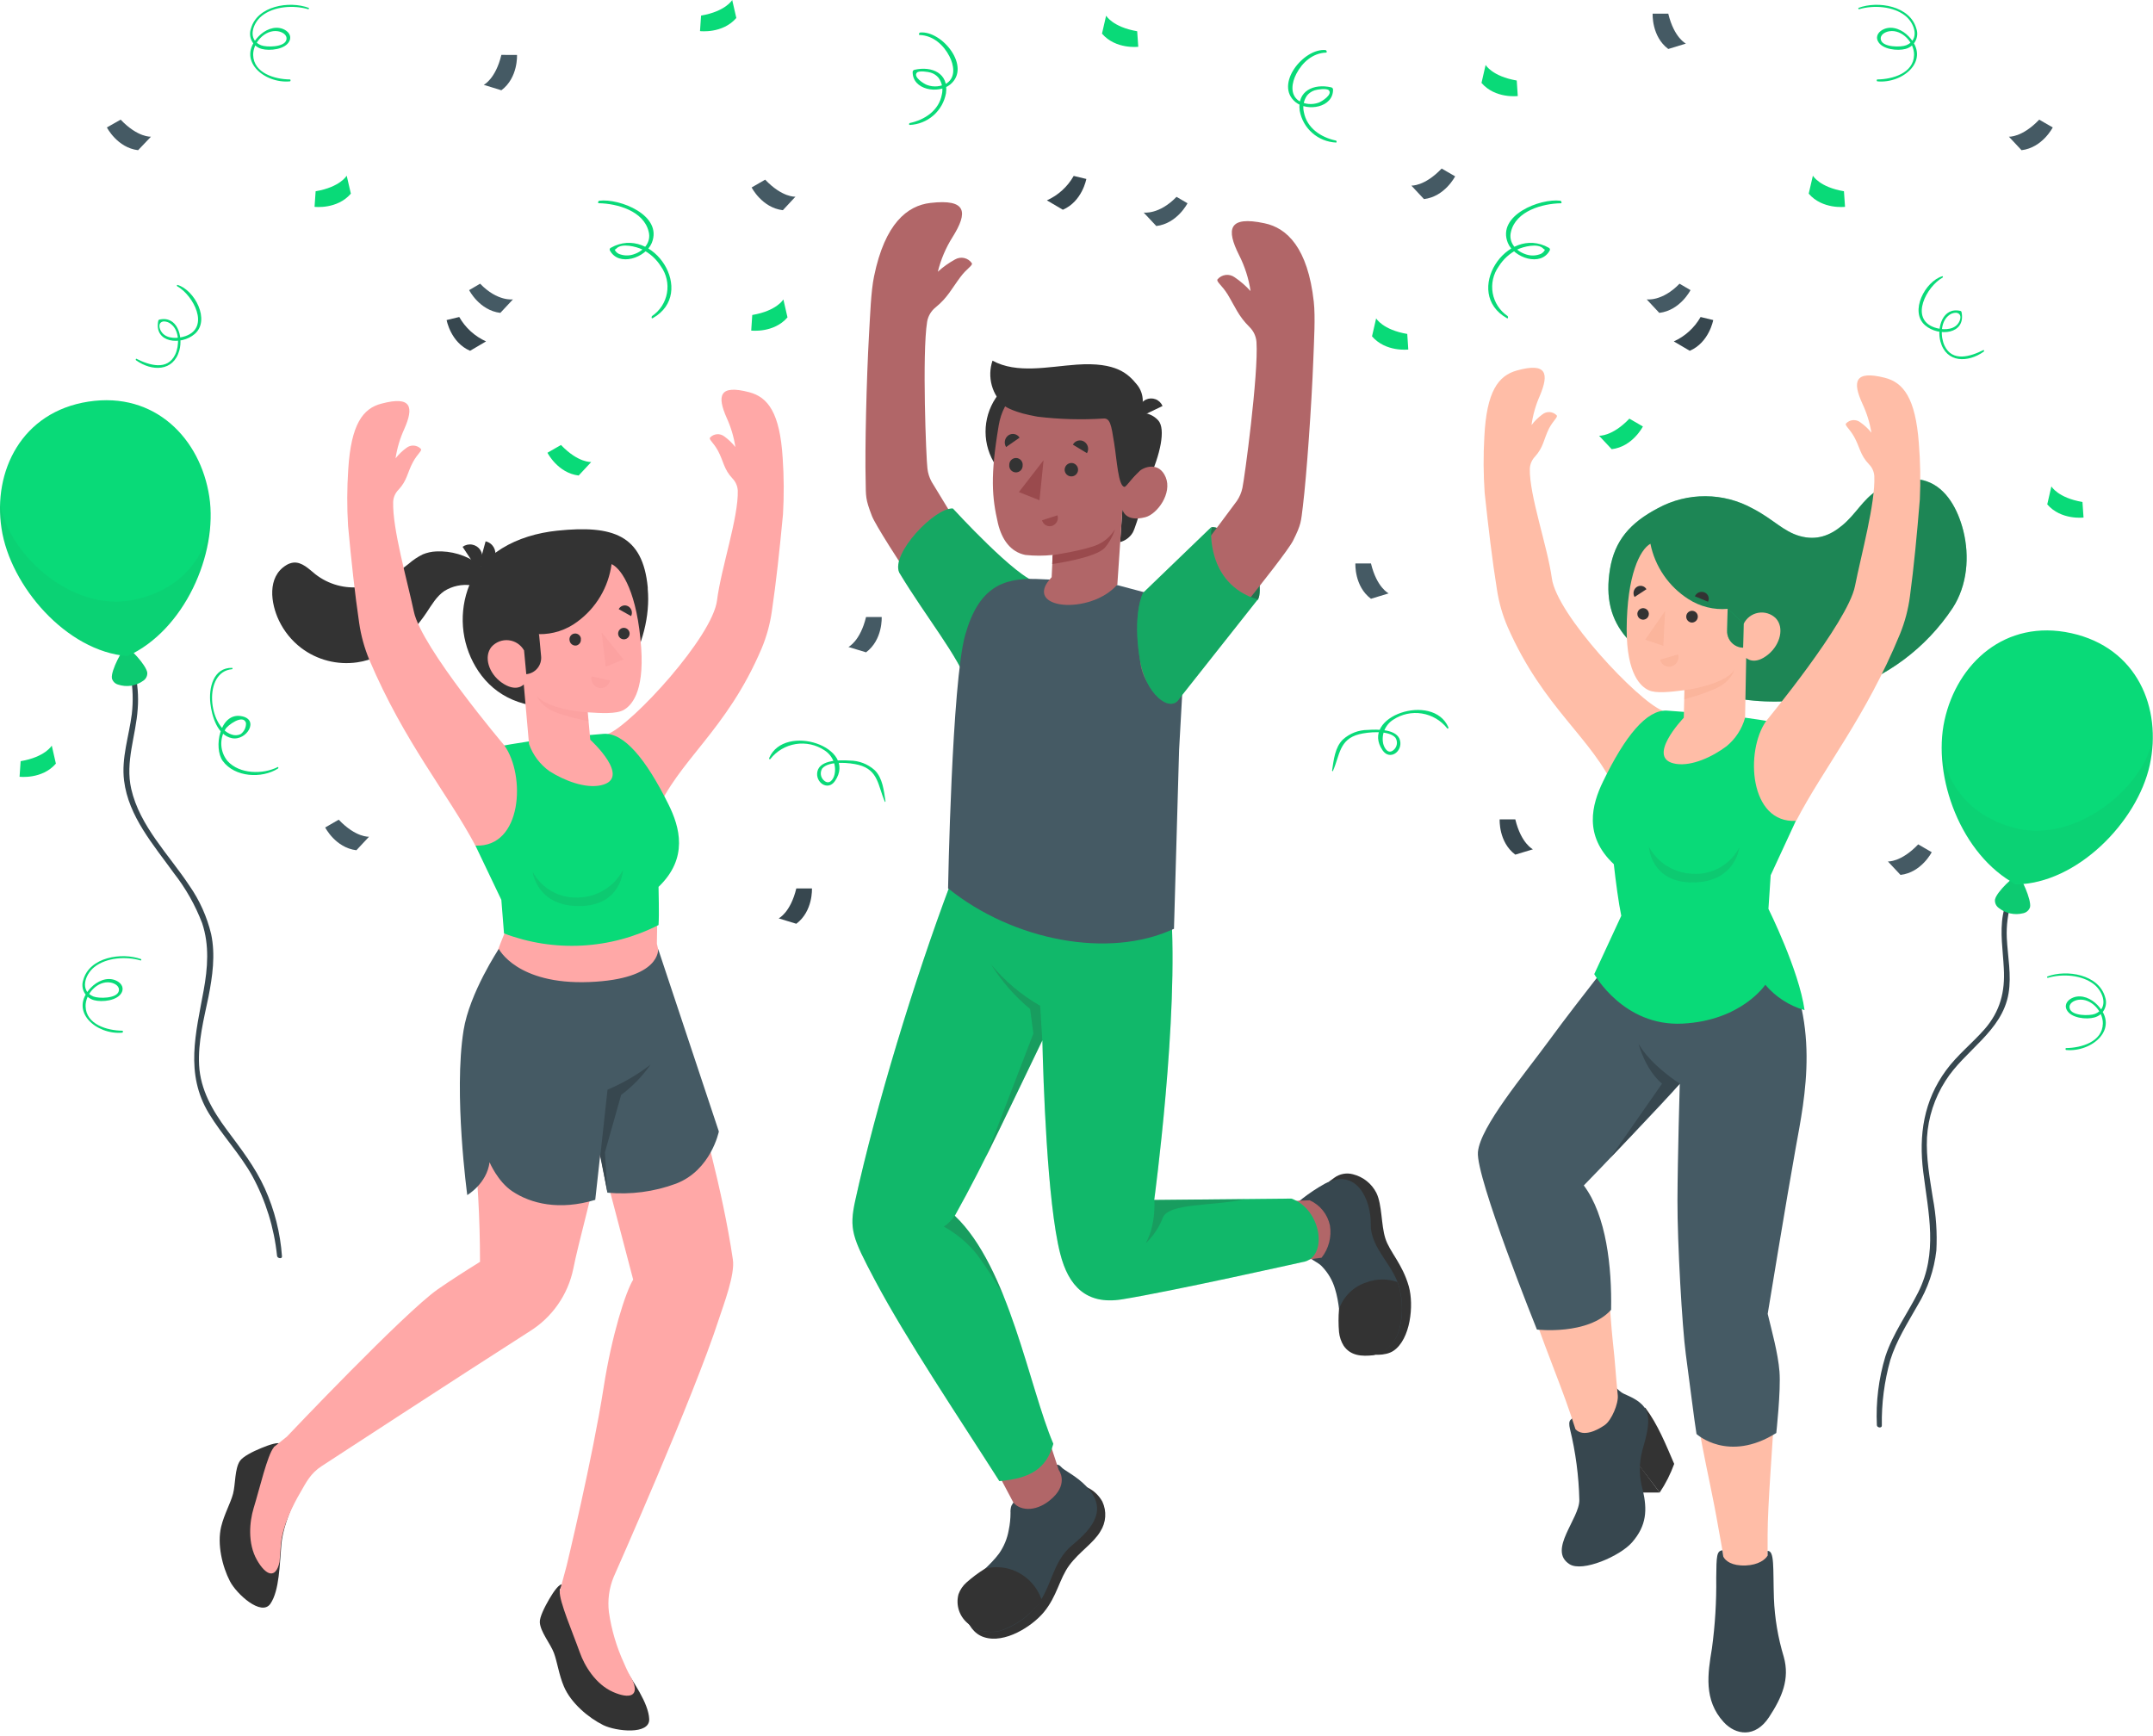 <svg width="243" height="196" viewBox="0 0 243 196" fill="none" xmlns="http://www.w3.org/2000/svg">
<path d="M13.33 72.022C14.679 74.665 15.217 77.648 14.877 80.597C14.559 83.113 13.685 85.549 14.003 88.112C14.501 92.159 17.34 95.385 19.633 98.568C20.966 100.275 22.037 102.17 22.811 104.193C23.648 106.682 23.447 109.272 22.981 111.814C22.101 116.645 20.862 121.184 23.569 125.67C25.062 128.138 27.08 130.23 28.484 132.757C29.997 135.545 30.944 138.605 31.27 141.761C31.301 142.047 31.852 142.142 31.826 141.819C31.639 139.17 30.985 136.575 29.892 134.155C28.785 131.708 27.175 129.653 25.586 127.513C23.997 125.373 22.615 123.011 22.472 120.22C22.34 117.614 23.002 115.045 23.531 112.513C23.987 110.188 24.326 107.789 23.833 105.443C23.363 103.481 22.53 101.625 21.376 99.971C19.056 96.465 15.777 93.261 14.813 89.055C14.109 85.973 15.343 83.054 15.544 80.004C15.759 77.177 15.083 74.354 13.611 71.932C13.5 71.752 13.224 71.794 13.336 72.022H13.33Z" fill="#37474F"/>
<path d="M12.63 76.545C12.498 75.703 13.891 73.108 14.219 73.06C14.548 73.012 16.481 75.03 16.624 75.93C16.634 76.109 16.596 76.288 16.515 76.448C16.435 76.608 16.313 76.743 16.163 76.841C15.761 77.132 15.295 77.323 14.804 77.399C14.313 77.474 13.812 77.432 13.34 77.276C13.166 77.23 13.008 77.137 12.882 77.009C12.757 76.88 12.668 76.72 12.625 76.545H12.63Z" fill="#09DA78"/>
<path opacity="0.1" d="M12.63 76.545C12.498 75.703 13.891 73.108 14.219 73.06C14.548 73.012 16.481 75.03 16.624 75.93C16.634 76.109 16.596 76.288 16.515 76.448C16.435 76.608 16.313 76.743 16.163 76.841C15.761 77.132 15.295 77.323 14.804 77.399C14.313 77.474 13.812 77.432 13.34 77.276C13.166 77.23 13.008 77.137 12.882 77.009C12.757 76.88 12.668 76.72 12.625 76.545H12.63Z" fill="#333333"/>
<path d="M0.175 59.665C1.149 66.137 7.505 73.531 14.391 74.056C20.783 71.164 24.618 62.536 23.622 56.047C22.627 49.559 17.531 44.173 9.984 45.333C2.436 46.493 -0.821 53.193 0.175 59.665Z" fill="#09DA78"/>
<path opacity="0.05" d="M23.628 59.527C23.628 59.527 22.865 66.005 15.227 67.679C7.897 69.299 0.62 62.091 0.021 56.672C-0.03 57.673 0.021 58.675 0.175 59.665C1.149 66.137 7.505 73.531 14.391 74.056C19.687 71.662 23.225 65.327 23.718 59.543L23.628 59.527Z" fill="#333333"/>
<path d="M228.428 97.662C227.232 99.331 226.423 101.245 226.061 103.266C225.711 105.273 226.061 107.275 226.161 109.288C226.32 111.936 225.748 114.155 223.99 116.173C222.597 117.762 220.912 119.086 219.652 120.802C217.12 124.25 216.548 128.106 217.067 132.275C217.655 136.994 218.751 141.432 216.479 145.913C215.261 148.318 213.651 150.51 212.798 153.095C212.036 155.611 211.71 158.239 211.834 160.865C211.834 161.156 212.39 161.246 212.396 160.923C212.352 158.418 212.675 155.92 213.354 153.508C214.048 151.294 215.298 149.351 216.431 147.343C217.58 145.454 218.303 143.338 218.55 141.141C218.654 139.165 218.52 137.185 218.153 135.241C217.803 132.979 217.38 130.686 217.491 128.392C217.629 126.116 218.349 123.913 219.583 121.994C221.754 118.546 225.97 116.428 226.696 112.143C227.046 110.066 226.601 107.958 226.5 105.882C226.362 103.001 227.31 100.374 228.703 97.895C228.794 97.742 228.534 97.493 228.417 97.657L228.428 97.662Z" fill="#37474F"/>
<path d="M229.12 102.397C229.3 101.56 228.061 98.885 227.748 98.811C227.436 98.737 225.365 100.639 225.169 101.528C225.147 101.706 225.172 101.886 225.242 102.051C225.312 102.215 225.423 102.358 225.566 102.466C225.951 102.779 226.404 102.998 226.889 103.105C227.374 103.211 227.877 103.203 228.358 103.08C228.533 103.043 228.696 102.96 228.83 102.841C228.964 102.721 229.064 102.568 229.12 102.397Z" fill="#09DA78"/>
<path opacity="0.1" d="M229.12 102.397C229.3 101.56 228.061 98.885 227.748 98.811C227.436 98.737 225.365 100.639 225.169 101.528C225.147 101.706 225.172 101.886 225.242 102.051C225.312 102.215 225.423 102.358 225.566 102.466C225.951 102.779 226.404 102.998 226.889 103.105C227.374 103.211 227.877 103.203 228.358 103.08C228.533 103.043 228.696 102.96 228.83 102.841C228.964 102.721 229.064 102.568 229.12 102.397Z" fill="#333333"/>
<path d="M242.629 86.375C241.225 92.768 234.43 99.744 227.534 99.828C221.337 96.529 218.063 87.678 219.472 81.291C220.881 74.903 226.31 69.829 233.773 71.471C241.236 73.113 244.037 79.951 242.629 86.375Z" fill="#09DA78"/>
<path opacity="0.05" d="M219.232 84.707C219.232 84.707 219.608 91.222 227.092 93.382C234.305 95.464 242.028 88.737 242.981 83.367C242.964 84.37 242.847 85.369 242.632 86.349C241.228 92.742 234.433 99.717 227.537 99.802C222.399 97.069 219.279 90.522 219.157 84.717L219.232 84.707Z" fill="#333333"/>
<path d="M149.619 5.651C147.145 5.408 143.792 9.539 146.218 11.525C147.563 12.627 150.492 12.15 150.455 10.09C150.449 10.033 150.425 9.979 150.386 9.937C150.347 9.895 150.295 9.867 150.238 9.857C148.294 9.412 146.366 10.249 146.695 12.505C146.871 13.478 147.372 14.362 148.116 15.013C148.859 15.664 149.802 16.044 150.789 16.091C150.906 16.091 150.863 15.889 150.789 15.868C149.094 15.513 147.495 14.459 147.161 12.648C147.086 12.327 147.079 11.995 147.142 11.671C147.205 11.348 147.336 11.042 147.526 10.773C147.753 10.501 148.052 10.299 148.39 10.19C148.681 10.1 149.724 9.936 149.979 10.19C150.434 10.662 149.195 11.462 148.824 11.589C148.458 11.72 148.067 11.769 147.68 11.733C147.293 11.696 146.919 11.575 146.584 11.377C145.556 10.656 145.81 9.301 146.308 8.342C146.981 7.044 148.157 5.99 149.672 5.937C149.809 5.937 149.735 5.678 149.629 5.667L149.619 5.651Z" fill="#09DA78"/>
<path d="M150.441 87.027C151.22 85.273 151.135 83.457 153.402 82.879C154.398 82.625 156.754 82.392 157.501 83.277C157.637 83.49 157.692 83.746 157.656 83.996C157.62 84.247 157.496 84.477 157.305 84.643C156.717 85.173 156.278 84.537 156.124 83.976C156.006 83.457 156.051 82.915 156.254 82.424C156.457 81.932 156.808 81.516 157.258 81.232C158.209 80.606 159.36 80.358 160.485 80.539C161.609 80.719 162.625 81.314 163.333 82.207C163.417 82.313 163.507 82.207 163.47 82.09C161.733 78.091 153.407 80.872 156.055 84.707C156.866 85.867 158.296 84.844 158.026 83.616C157.729 82.254 155.409 82.323 154.382 82.392C153.34 82.393 152.336 82.78 151.564 83.478C150.658 84.368 150.536 85.777 150.346 86.974C150.346 87.027 150.393 87.106 150.43 87.027H150.441Z" fill="#09DA78"/>
<path d="M209.83 1.038C211.456 0.561 213.691 0.694 215.052 1.79C216.111 2.638 216.705 4.476 215.153 5.106C214.544 5.349 212.536 5.349 212.298 4.523C212.128 3.946 212.748 3.602 213.246 3.527C214.703 3.3 216.069 4.836 216.032 6.207C215.984 8.268 213.585 8.951 211.89 8.967C211.779 8.967 211.805 9.179 211.89 9.184C214.777 9.465 217.997 6.79 215.428 4.11C214.74 3.39 213.659 2.876 212.663 3.273C212.102 3.501 211.657 4.009 211.938 4.619C212.388 5.598 214.199 5.768 215.079 5.519C215.312 5.457 215.53 5.348 215.719 5.198C215.908 5.049 216.065 4.862 216.179 4.649C216.293 4.437 216.362 4.203 216.383 3.963C216.403 3.723 216.374 3.481 216.297 3.252C215.587 0.646 211.938 0.074 209.777 0.884C209.713 0.884 209.74 1.059 209.814 1.038H209.83Z" fill="#09DA78"/>
<path d="M231.138 110.374C232.764 109.897 234.999 110.029 236.36 111.126C237.419 111.973 238.013 113.811 236.461 114.441C235.852 114.685 233.844 114.685 233.606 113.853C233.436 113.281 234.056 112.937 234.549 112.858C236.011 112.635 237.372 114.171 237.34 115.543C237.292 117.603 234.893 118.287 233.198 118.303C233.087 118.303 233.113 118.514 233.198 118.52C236.085 118.8 239.305 116.126 236.736 113.446C236.048 112.725 234.967 112.212 233.971 112.609C233.41 112.831 232.965 113.345 233.246 113.954C233.696 114.934 235.507 115.103 236.387 114.849C236.62 114.788 236.838 114.68 237.028 114.531C237.217 114.383 237.374 114.196 237.489 113.984C237.603 113.772 237.672 113.538 237.692 113.298C237.712 113.058 237.683 112.816 237.605 112.588C236.895 109.976 233.246 109.41 231.085 110.22C231.021 110.22 231.042 110.395 231.122 110.374H231.138Z" fill="#09DA78"/>
<path d="M219.221 31.18C217.282 31.758 215.481 35.169 217.282 36.721C218.813 38.039 221.906 37.743 221.392 35.227C221.387 35.198 221.375 35.171 221.357 35.149C221.338 35.127 221.314 35.11 221.286 35.1C219.253 34.612 218.58 36.985 219.009 38.553C219.671 40.989 222.129 40.958 223.903 39.687C223.961 39.644 223.935 39.475 223.85 39.517C222.399 40.243 220.365 40.889 219.48 39.035C219.009 38.045 218.993 36.387 219.904 35.64C220.141 35.419 220.454 35.297 220.778 35.301C221.456 35.38 221.339 36.111 220.958 36.578C220.349 37.319 219.125 37.24 218.31 36.954C215.519 35.963 217.436 32.346 219.258 31.329C219.311 31.297 219.3 31.159 219.221 31.18Z" fill="#09DA78"/>
<path d="M176.114 22.658C173.826 22.367 168.905 24.295 170.187 27.425C170.87 29.094 173.921 30.163 174.922 28.252C174.944 28.199 174.944 28.141 174.923 28.089C174.902 28.036 174.862 27.994 174.811 27.971C170.044 25.27 165.023 33.071 170.081 35.916C170.24 36.005 170.235 35.735 170.145 35.666C169.708 35.368 169.336 34.985 169.049 34.54C168.762 34.096 168.567 33.599 168.475 33.078C168.383 32.557 168.395 32.023 168.512 31.507C168.629 30.991 168.847 30.504 169.154 30.073C169.669 29.251 170.403 28.587 171.273 28.156C171.924 27.849 173.561 27.415 174.17 28.05C174.445 28.347 174.44 27.976 174.297 28.32C174.161 28.525 173.953 28.67 173.714 28.728C173.194 28.893 172.633 28.875 172.125 28.675C171.066 28.304 170.235 27.33 170.537 26.159C171.093 23.813 174.08 22.981 176.172 22.944C176.315 22.944 176.225 22.674 176.114 22.658Z" fill="#09DA78"/>
<path d="M186.527 1.541C186.527 1.541 186.389 4.105 188.291 5.53L190.282 4.92C190.282 4.92 188.953 4.285 188.291 1.541H186.527Z" fill="#455A64"/>
<path d="M152.977 63.6C152.977 63.6 152.834 66.164 154.735 67.588L156.732 66.979C156.732 66.979 155.397 66.344 154.735 63.6H152.977Z" fill="#455A64"/>
<path d="M169.261 92.487C169.261 92.487 169.118 95.046 171.025 96.47L173.016 95.867C173.016 95.867 171.687 95.226 171.025 92.487H169.261Z" fill="#37474F"/>
<path d="M231.684 14.385C231.684 14.385 230.519 16.673 228.162 16.954L226.737 15.429C226.737 15.429 228.209 15.545 230.158 13.506L231.684 14.385Z" fill="#455A64"/>
<path d="M218.025 96.195C218.025 96.195 216.865 98.483 214.503 98.758L213.078 97.238C213.078 97.238 214.556 97.35 216.5 95.31L218.025 96.195Z" fill="#455A64"/>
<path d="M185.426 48.14C185.426 48.14 184.266 50.428 181.904 50.703L180.479 49.183C180.479 49.183 181.957 49.294 183.9 47.255L185.426 48.14Z" fill="#09DA78"/>
<path d="M164.235 19.904C164.235 19.904 163.075 22.192 160.718 22.473L159.293 20.948C159.293 20.948 160.766 21.064 162.715 19.025L164.235 19.904Z" fill="#455A64"/>
<path d="M208.241 23.347C208.241 23.347 205.693 23.665 204.141 21.859L204.613 19.83C204.613 19.83 205.338 21.117 208.119 21.588L208.241 23.347Z" fill="#09DA78"/>
<path d="M171.305 10.842C171.305 10.842 168.762 11.16 167.21 9.359L167.676 7.33C167.676 7.33 168.407 8.612 171.188 9.089L171.305 10.842Z" fill="#09DA78"/>
<path d="M128.471 5.281C128.471 5.281 125.929 5.598 124.377 3.798L124.843 1.769C124.843 1.769 125.574 3.051 128.349 3.527L128.471 5.281Z" fill="#09DA78"/>
<path d="M158.947 39.454C158.947 39.454 156.405 39.766 154.853 37.965L155.319 35.937C155.319 35.937 156.05 37.224 158.831 37.695L158.947 39.454Z" fill="#09DA78"/>
<path d="M235.16 58.42C235.16 58.42 232.612 58.733 231.065 56.932L231.531 54.903C231.531 54.903 232.262 56.191 235.038 56.662L235.16 58.42Z" fill="#09DA78"/>
<path d="M190.8 32.748C190.8 32.748 189.641 35.036 187.278 35.317L185.854 33.792C185.854 33.792 187.596 34.062 189.561 32.023L190.8 32.748Z" fill="#455A64"/>
<path d="M193.364 36.127C193.364 36.127 192.909 38.654 190.716 39.597L188.915 38.537C190.189 37.962 191.248 36.998 191.94 35.783L193.364 36.127Z" fill="#37474F"/>
<path d="M103.845 3.671C106.324 3.427 109.671 7.553 107.245 9.539C105.905 10.646 102.971 10.164 103.008 8.104C103.015 8.047 103.04 7.995 103.079 7.954C103.118 7.913 103.17 7.886 103.225 7.876C105.174 7.431 107.097 8.263 106.769 10.524C106.593 11.496 106.093 12.379 105.351 13.03C104.608 13.68 103.666 14.059 102.68 14.105C102.558 14.105 102.6 13.903 102.68 13.887C104.375 13.527 105.974 12.473 106.303 10.662C106.379 10.342 106.386 10.01 106.323 9.687C106.26 9.365 106.128 9.059 105.937 8.792C105.708 8.511 105.4 8.304 105.053 8.199C104.767 8.109 103.718 7.945 103.49 8.199C103.029 8.676 104.274 9.47 104.645 9.597C105.01 9.73 105.4 9.78 105.786 9.744C106.173 9.707 106.547 9.585 106.88 9.385C107.907 8.67 107.653 7.314 107.155 6.351C106.488 5.058 105.307 3.999 103.792 3.951C103.66 3.951 103.729 3.692 103.834 3.681L103.845 3.671Z" fill="#09DA78"/>
<path d="M99.869 90.491C99.09 88.737 99.169 86.921 96.908 86.338C95.912 86.084 93.555 85.851 92.803 86.741C92.668 86.954 92.614 87.208 92.65 87.457C92.686 87.707 92.81 87.935 92.999 88.102C93.592 88.632 94.058 87.996 94.186 87.44C94.304 86.921 94.259 86.377 94.056 85.885C93.853 85.393 93.502 84.976 93.052 84.691C92.098 84.057 90.94 83.806 89.81 83.988C88.679 84.169 87.658 84.77 86.951 85.671C86.871 85.771 86.781 85.671 86.818 85.554C88.555 81.555 96.881 84.336 94.233 88.171C93.423 89.331 91.987 88.303 92.257 87.08C92.559 85.718 94.906 85.787 95.901 85.851C96.944 85.853 97.949 86.24 98.725 86.937C99.63 87.832 99.752 89.241 99.943 90.432C99.943 90.491 99.895 90.565 99.858 90.491H99.869Z" fill="#09DA78"/>
<path d="M34.781 1.038C33.155 0.561 30.92 0.694 29.554 1.79C28.494 2.638 27.907 4.476 29.458 5.106C30.067 5.349 32.075 5.349 32.313 4.523C32.483 3.946 31.863 3.602 31.365 3.527C29.909 3.3 28.542 4.836 28.574 6.207C28.627 8.268 31.026 8.951 32.721 8.967C32.832 8.967 32.806 9.179 32.721 9.184C29.834 9.465 26.614 6.79 29.178 4.11C29.872 3.39 30.952 2.876 31.948 3.273C32.509 3.501 32.954 4.009 32.673 4.619C32.223 5.598 30.412 5.768 29.532 5.519C29.299 5.457 29.081 5.348 28.892 5.198C28.703 5.049 28.547 4.862 28.432 4.649C28.318 4.437 28.249 4.203 28.229 3.963C28.208 3.723 28.237 3.481 28.314 3.252C29.024 0.646 32.668 0.074 34.834 0.884C34.898 0.884 34.871 1.059 34.797 1.038H34.781Z" fill="#09DA78"/>
<path d="M15.867 108.414C14.241 107.937 12.006 108.07 10.639 109.166C9.58 110.013 8.987 111.851 10.544 112.482C11.153 112.725 13.155 112.725 13.399 111.899C13.563 111.322 12.943 110.977 12.451 110.903C10.989 110.676 9.628 112.212 9.66 113.583C9.707 115.644 12.107 116.327 13.801 116.343C13.918 116.343 13.886 116.555 13.801 116.565C10.915 116.841 7.695 114.166 10.258 111.486C10.952 110.766 12.027 110.252 13.023 110.649C13.589 110.877 14.034 111.385 13.754 111.994C13.303 112.974 11.487 113.144 10.608 112.895C10.375 112.833 10.157 112.724 9.968 112.574C9.779 112.424 9.622 112.237 9.509 112.025C9.395 111.812 9.326 111.579 9.306 111.338C9.287 111.098 9.317 110.856 9.395 110.628C10.099 108.022 13.748 107.476 15.915 108.26C15.978 108.26 15.952 108.435 15.878 108.414H15.867Z" fill="#09DA78"/>
<path d="M20.036 32.16C21.974 32.738 23.775 36.149 21.974 37.7C20.443 39.025 17.35 38.723 17.864 36.207C17.87 36.179 17.883 36.152 17.901 36.13C17.919 36.108 17.943 36.09 17.97 36.08C20.004 35.598 20.677 37.971 20.247 39.538C19.585 41.969 17.128 41.943 15.354 40.666C15.295 40.624 15.322 40.46 15.406 40.502C16.858 41.228 18.892 41.869 19.776 40.015C20.247 39.025 20.263 37.367 19.352 36.625C19.116 36.403 18.803 36.279 18.478 36.281C17.8 36.361 17.917 37.097 18.298 37.557C18.907 38.299 20.131 38.219 20.947 37.934C23.738 36.948 21.82 33.326 19.998 32.309C19.945 32.277 19.956 32.139 20.036 32.16Z" fill="#09DA78"/>
<path d="M26.197 75.539C22.897 75.803 23.49 82.069 26.154 82.917C26.318 82.975 26.492 83.001 26.666 82.992C26.839 82.983 27.009 82.939 27.166 82.864C27.362 82.72 27.518 82.53 27.623 82.311C27.727 82.092 27.776 81.851 27.765 81.608C27.447 80.549 25.646 81.894 25.439 82.313C25.097 82.864 24.937 83.51 24.982 84.157C25.028 84.805 25.277 85.422 25.694 85.92C27.05 87.387 29.645 87.434 31.34 86.587C31.425 86.539 31.441 86.704 31.382 86.746C29.555 87.916 26.494 87.747 25.138 85.893C24.078 84.41 24.804 80.475 27.166 80.825C29.369 81.148 27.844 83.658 26.176 83.324C24.507 82.991 23.904 80.777 23.745 79.405C23.543 77.678 24.057 75.348 26.197 75.385C26.266 75.385 26.261 75.533 26.197 75.539Z" fill="#09DA78"/>
<path d="M67.635 22.658C69.924 22.367 74.844 24.295 73.562 27.425C72.879 29.094 69.828 30.163 68.827 28.252C68.806 28.199 68.805 28.141 68.826 28.089C68.847 28.036 68.887 27.994 68.938 27.971C73.705 25.27 78.726 33.071 73.668 35.916C73.509 36.005 73.515 35.735 73.605 35.666C74.042 35.368 74.415 34.985 74.702 34.54C74.989 34.095 75.185 33.597 75.277 33.076C75.369 32.554 75.356 32.02 75.239 31.503C75.122 30.987 74.903 30.499 74.595 30.068C74.08 29.245 73.346 28.582 72.477 28.151C71.825 27.844 70.188 27.409 69.579 28.045C69.304 28.341 69.309 27.971 69.452 28.315C69.588 28.52 69.796 28.665 70.035 28.723C70.555 28.888 71.116 28.869 71.624 28.67C72.683 28.299 73.515 27.325 73.213 26.154C72.657 23.808 69.669 22.976 67.577 22.939C67.434 22.939 67.524 22.669 67.635 22.653V22.658Z" fill="#09DA78"/>
<path d="M58.352 6.202C58.352 6.202 58.495 8.766 56.588 10.19L54.597 9.576C54.597 9.576 55.926 8.94 56.588 6.197L58.352 6.202Z" fill="#455A64"/>
<path d="M99.512 69.644C99.512 69.644 99.655 72.207 97.748 73.632L95.757 73.028C95.757 73.028 97.086 72.387 97.748 69.644H99.512Z" fill="#455A64"/>
<path d="M91.64 100.284C91.64 100.284 91.778 102.847 89.876 104.272L87.885 103.663C87.885 103.663 89.214 103.027 89.876 100.284H91.64Z" fill="#37474F"/>
<path d="M12.065 14.385C12.065 14.385 13.23 16.673 15.587 16.954L17.038 15.429C17.038 15.429 15.565 15.545 13.616 13.506L12.065 14.385Z" fill="#455A64"/>
<path d="M36.704 93.404C36.704 93.404 37.864 95.692 40.226 95.972L41.651 94.447C41.651 94.447 40.173 94.564 38.229 92.524L36.704 93.404Z" fill="#455A64"/>
<path d="M61.789 51.106C61.789 51.106 62.949 53.394 65.312 53.675L66.731 52.149C66.731 52.149 65.259 52.266 63.315 50.227L61.789 51.106Z" fill="#09DA78"/>
<path d="M84.835 21.16C84.835 21.16 85.995 23.448 88.357 23.728L89.777 22.203C89.777 22.203 88.304 22.32 86.361 20.28L84.835 21.16Z" fill="#455A64"/>
<path d="M35.502 23.347C35.502 23.347 38.05 23.665 39.601 21.859L39.13 19.83C39.13 19.83 38.404 21.117 35.624 21.588L35.502 23.347Z" fill="#09DA78"/>
<path d="M79.007 3.512C79.007 3.512 81.554 3.829 83.106 2.029L82.64 0C82.64 0 81.909 1.282 79.128 1.758L79.007 3.512Z" fill="#09DA78"/>
<path d="M84.787 37.314C84.787 37.314 87.329 37.626 88.881 35.825L88.415 33.797C88.415 33.797 87.684 35.084 84.904 35.555L84.787 37.314Z" fill="#09DA78"/>
<path d="M2.208 87.678C2.208 87.678 4.756 87.996 6.308 86.195L5.842 84.161C5.842 84.161 5.111 85.448 2.33 85.92L2.208 87.678Z" fill="#09DA78"/>
<path d="M52.949 32.748C52.949 32.748 54.109 35.036 56.471 35.317L57.896 33.792C57.896 33.792 56.153 34.062 54.188 32.023L52.949 32.748Z" fill="#455A64"/>
<path d="M50.408 36.127C50.408 36.127 50.864 38.654 53.056 39.597L54.857 38.537C53.583 37.962 52.524 36.998 51.833 35.783L50.408 36.127Z" fill="#37474F"/>
<path d="M134.028 22.944C134.028 22.944 132.868 25.233 130.506 25.513L129.081 23.993C129.081 23.993 130.824 24.258 132.789 22.219L134.028 22.944Z" fill="#455A64"/>
<path d="M122.609 20.201C122.609 20.201 122.154 22.727 119.961 23.675L118.16 22.616C119.436 22.04 120.495 21.074 121.185 19.857L122.609 20.201Z" fill="#37474F"/>
<path d="M189.98 145.844C190.034 147.658 190.247 149.464 190.615 151.241C191.494 162.311 192.644 164.912 193.968 172.576C194.111 173.434 194.455 175.134 194.497 175.701C194.561 176.416 194.889 181.823 195.181 183.433C195.599 185.796 199.524 185.854 199.826 183.11C200.027 181.283 199.54 176.463 199.503 175.584C199.503 175.584 199.503 174.027 199.503 173.269C199.503 169.827 200.069 163.206 200.398 157.226C200.647 152.719 199.715 150.479 199.158 148.222C199.158 148.222 200.292 140.918 201.669 132.862C203.046 124.807 206.399 115.58 199.693 108.281L190.44 111.459C190.44 111.459 189.492 126.247 189.852 138.27C189.927 141.702 189.985 144.165 189.98 145.844Z" fill="#FFBDA7"/>
<path d="M185.686 158.884C187.11 160.775 188.021 163.068 188.959 165.24C188.548 166.377 188 167.461 187.327 168.466L183.546 163.534C184.282 161.983 184.981 160.431 185.686 158.884Z" fill="#333333"/>
<path d="M187.327 168.471C185.648 168.471 183.964 168.471 182.28 168.471C181.438 167.385 180.585 166.31 179.748 165.224C181.506 165.277 183.265 165.383 185.044 165.431L187.327 168.471Z" fill="#333333"/>
<path d="M181.229 156.76C182.289 155.982 182.384 156.909 183.295 157.332C183.93 157.629 184.99 158.026 185.609 158.874C186.478 160.06 185.795 162.173 185.371 163.693C184.966 165.173 184.983 166.736 185.419 168.206C185.922 170.399 185.874 172.189 184.195 174.106C182.855 175.642 178.602 177.507 177.14 176.559C174.646 174.97 178.306 171.41 178.253 169.292C178.19 166.594 177.835 163.91 177.193 161.289C177.098 160.87 177.05 160.425 177.305 160.229C178.443 159.207 180.17 157.539 181.229 156.76Z" fill="#37474F"/>
<path d="M183.099 108.271C181.06 110.681 171.219 122.894 168.655 127.073C166.971 129.817 168.126 133.429 169.058 136.448C170.271 140.479 171.998 145.087 173.009 148.058C174.9 153.598 176.298 156.533 177.818 161.331C178.698 162.247 180.271 161.458 181.139 160.844C181.886 160.314 182.686 158.439 182.591 157.496C182.315 154.763 182.352 154.319 182.003 151.141C181.473 146.067 181.568 138.143 178.12 133.562C183.284 127.836 188.946 123.816 192.712 117.116C188.644 114.923 186.07 104.759 183.099 108.271Z" fill="#FFBDA7"/>
<path d="M194.398 174.996C193.757 175.076 193.726 175.589 193.704 178.089C193.74 180.76 193.577 183.43 193.217 186.076C192.751 188.889 192.259 191.903 194.552 194.392C195.897 195.859 198.106 196.203 199.663 193.83C201.114 191.622 202.031 189.53 201.326 187.019C200.676 184.872 200.302 182.651 200.214 180.409C200.103 176.919 200.299 175.054 199.504 175.06V175.589C199.245 176.05 198.445 176.649 197.036 176.707C195.447 176.77 194.732 176.177 194.499 175.706C194.472 175.467 194.435 175.234 194.398 174.996Z" fill="#37474F"/>
<path d="M183.375 105.972C182.358 107.895 178.878 111.936 174.81 117.492C171.998 121.337 167.067 127.174 166.807 130.039C166.548 132.905 173.465 150.076 173.465 150.076C173.465 150.076 179.233 150.754 181.839 147.846C181.929 143.042 181.309 137.206 178.756 133.811C179.89 132.661 188.094 124.118 189.588 122.333C189.588 122.333 189.344 130.744 189.328 135.511C189.312 140.278 189.858 149.811 190.271 152.862C190.684 155.913 191.24 160.441 191.478 161.866C191.478 161.866 195.043 165.161 200.482 161.755C200.482 161.755 201.012 156.946 200.843 154.822C200.673 152.698 199.947 150.134 199.513 148.302C199.513 148.302 201.632 135.357 202.665 129.621C203.697 123.885 205.657 115.114 200.472 106.698C200.493 106.693 190.689 109.913 183.375 105.972Z" fill="#455A64"/>
<path d="M189.588 122.322C189.588 122.322 186.299 120.236 184.938 117.82C184.938 117.82 185.653 120.691 187.586 122.322L181.76 130.68L189.588 122.322Z" fill="#37474F"/>
<path d="M170.164 70.777C174.242 80.056 179.761 83.293 182.346 89.246C185.608 88.986 190.089 83.552 187.616 80.21C184.825 79.071 175.725 69.405 175.153 65.29C174.65 61.635 172.611 55.963 172.664 52.917C172.685 52.41 172.888 51.926 173.236 51.556C174.226 50.465 174.216 49.602 174.825 48.378C175.312 47.446 175.858 47.091 175.699 46.885C175.49 46.666 175.207 46.534 174.905 46.515C174.604 46.496 174.306 46.592 174.073 46.784C173.611 47.122 173.2 47.525 172.855 47.981C173.01 46.842 173.325 45.731 173.792 44.681C174.851 42.16 174.586 40.884 171.213 41.816C169.094 42.404 167.786 44.183 167.532 49.289C167.41 51.406 167.423 53.529 167.569 55.645C167.987 59.564 168.432 63.319 168.956 66.561C169.177 68.012 169.582 69.429 170.164 70.777Z" fill="#FFBDA7"/>
<path d="M182.986 103.372C182.695 102.005 182.351 99.426 182.144 97.546C178.707 94.325 179.671 90.814 180.921 88.229C183.421 83.06 185.841 80.125 188.103 80.21L194.3 80.671C197.679 81.068 199.993 81.455 200.809 81.629C202.896 82.085 202.832 83.6 202.928 85.808C203.185 88.083 203.108 90.383 202.7 92.636L199.85 98.795L199.596 102.588C199.596 102.588 203.049 109.521 203.674 114.023C201.947 113.524 200.406 112.527 199.241 111.157C199.241 111.157 196.556 115.209 189.893 115.543C183.23 115.877 179.936 109.955 179.936 109.955L182.986 103.372Z" fill="#09DA78"/>
<path opacity="0.1" d="M196.307 95.655C195.818 96.601 195.066 97.385 194.141 97.913C193.216 98.442 192.159 98.691 191.095 98.631C190.069 98.608 189.067 98.314 188.191 97.779C187.315 97.245 186.596 96.488 186.106 95.586C186.106 95.586 186.302 99.653 191.106 99.606C195.91 99.558 196.307 95.655 196.307 95.655Z" fill="#333333"/>
<path d="M197.847 57.414C200.114 58.584 201.274 59.993 203.143 60.512C205.013 61.031 206.522 60.475 207.91 59.321C209.499 58.012 210.251 56.36 211.898 55.343C213.546 54.326 215.606 53.696 217.433 54.321C219.721 55.099 220.992 57.552 221.586 59.893C222.317 62.8 222.041 66.074 220.394 68.621C217.399 73.145 212.927 76.489 207.741 78.081C201.37 80.022 194.495 79.404 188.573 76.359C186.136 75.109 185.352 74.024 183.589 71.995C181.825 69.967 181.168 67.488 181.719 64.204C182.249 61.063 183.922 59.04 187.127 57.361C188.773 56.466 190.619 56.001 192.493 56.011C194.368 56.02 196.209 56.503 197.847 57.414Z" fill="#09DA78"/>
<path opacity="0.5" d="M197.847 57.414C200.114 58.584 201.274 59.993 203.143 60.512C205.013 61.031 206.522 60.475 207.91 59.321C209.499 58.012 210.251 56.36 211.898 55.343C213.546 54.326 215.606 53.696 217.433 54.321C219.721 55.099 220.992 57.552 221.586 59.893C222.317 62.8 222.041 66.074 220.394 68.621C217.399 73.145 212.927 76.489 207.741 78.081C201.37 80.022 194.495 79.404 188.573 76.359C186.136 75.109 185.352 74.024 183.589 71.995C181.825 69.967 181.168 67.488 181.719 64.204C182.249 61.063 183.922 59.04 187.127 57.361C188.773 56.466 190.619 56.001 192.493 56.011C194.368 56.02 196.209 56.503 197.847 57.414Z" fill="#333333"/>
<path d="M186.275 61.376C185.1 62.032 183.627 64.909 183.595 71.021C183.595 76.195 185.237 77.514 186.069 77.906C186.9 78.298 188.532 78.107 190.115 77.906L190.041 81.015C190.041 81.015 185.566 85.681 189.183 86.227C190.989 86.502 193.304 85.411 194.872 84.23C195.881 83.4 196.609 82.279 196.959 81.02L197.086 74.262C197.086 74.262 197.991 75.189 199.601 73.849C200.931 72.742 201.413 70.835 200.422 69.781C200.165 69.531 199.852 69.344 199.509 69.239C199.166 69.132 198.802 69.11 198.448 69.172C198.095 69.234 197.761 69.379 197.474 69.596C197.187 69.812 196.956 70.094 196.8 70.417C196.8 70.417 195.873 70.47 194.988 68.727C193.433 68.86 191.877 68.473 190.566 67.626C189.467 66.926 188.52 66.012 187.783 64.938C187.046 63.864 186.533 62.653 186.275 61.376Z" fill="#FFBDA7"/>
<path d="M190.321 69.553C190.306 69.728 190.36 69.901 190.472 70.036C190.584 70.171 190.745 70.256 190.919 70.274C191.096 70.283 191.269 70.221 191.401 70.103C191.533 69.985 191.613 69.82 191.624 69.644C191.63 69.558 191.619 69.472 191.591 69.391C191.564 69.309 191.521 69.234 191.465 69.17C191.408 69.105 191.34 69.052 191.263 69.014C191.186 68.976 191.103 68.953 191.017 68.947C190.932 68.941 190.846 68.952 190.764 68.979C190.683 69.007 190.608 69.05 190.543 69.106C190.479 69.162 190.426 69.231 190.387 69.308C190.349 69.384 190.327 69.468 190.321 69.553Z" fill="#333333"/>
<g style="mix-blend-mode:multiply" opacity="0.5">
<g style="mix-blend-mode:multiply" opacity="0.5">
<path d="M189.409 73.865L187.364 74.463C187.399 74.599 187.461 74.727 187.546 74.838C187.63 74.95 187.736 75.044 187.858 75.114C187.979 75.185 188.113 75.23 188.252 75.249C188.391 75.267 188.532 75.257 188.667 75.221C188.942 75.135 189.174 74.945 189.312 74.693C189.45 74.44 189.485 74.143 189.409 73.865Z" fill="#F0997A"/>
</g>
</g>
<path d="M184.489 67.387L185.829 66.508C185.776 66.417 185.705 66.338 185.621 66.275C185.537 66.213 185.44 66.168 185.338 66.145C185.236 66.121 185.13 66.118 185.027 66.137C184.923 66.156 184.825 66.195 184.738 66.254C184.559 66.375 184.433 66.56 184.387 66.771C184.34 66.982 184.377 67.202 184.489 67.387Z" fill="#333333"/>
<path d="M191.293 67.308L192.776 67.922C192.824 67.827 192.851 67.722 192.857 67.615C192.862 67.509 192.845 67.402 192.806 67.302C192.768 67.203 192.709 67.112 192.634 67.037C192.558 66.961 192.468 66.902 192.368 66.863C192.166 66.784 191.942 66.787 191.742 66.87C191.541 66.953 191.381 67.109 191.293 67.308Z" fill="#333333"/>
<path d="M184.8 69.278C184.796 69.406 184.83 69.532 184.897 69.64C184.964 69.749 185.061 69.835 185.177 69.889C185.293 69.942 185.422 69.961 185.548 69.942C185.674 69.923 185.792 69.867 185.887 69.781C185.982 69.696 186.049 69.585 186.081 69.461C186.113 69.337 186.108 69.207 186.067 69.086C186.026 68.966 185.95 68.86 185.849 68.782C185.748 68.704 185.626 68.657 185.499 68.648C185.411 68.643 185.324 68.655 185.241 68.684C185.159 68.713 185.083 68.758 185.018 68.817C184.953 68.876 184.9 68.947 184.862 69.026C184.825 69.105 184.804 69.191 184.8 69.278Z" fill="#333333"/>
<g style="mix-blend-mode:multiply" opacity="0.5">
<g style="mix-blend-mode:multiply" opacity="0.5">
<path d="M187.929 68.981L187.733 72.896L185.689 72.207L187.929 68.981Z" fill="#F0997A"/>
</g>
</g>
<g style="mix-blend-mode:multiply" opacity="0.5">
<g style="mix-blend-mode:multiply" opacity="0.5">
<path d="M190.117 77.901C191.791 77.726 195.234 76.841 195.8 75.48C195.572 76.161 195.139 76.755 194.561 77.18C193.502 78.033 190.096 78.939 190.096 78.939L190.117 77.901Z" fill="#F0997A"/>
</g>
</g>
<path d="M196.802 70.39L196.738 73.108C196.495 73.102 196.256 73.049 196.033 72.95C195.81 72.852 195.61 72.71 195.442 72.534C195.274 72.358 195.143 72.151 195.055 71.924C194.968 71.697 194.926 71.454 194.932 71.211L194.991 68.701L196.802 70.39Z" fill="#09DA78"/>
<path opacity="0.5" d="M196.802 70.39L196.738 73.108C196.495 73.102 196.256 73.049 196.033 72.95C195.81 72.852 195.61 72.71 195.442 72.534C195.274 72.358 195.143 72.151 195.055 71.924C194.968 71.697 194.926 71.454 194.932 71.211L194.991 68.701L196.802 70.39Z" fill="#333333"/>
<path d="M214.453 71.545C210.602 80.92 205.835 86.661 202.726 92.657C197.43 92.969 196.948 84.786 199.337 81.386C199.337 81.386 208.542 70.263 209.358 66.18C210.078 62.562 211.677 56.794 211.545 53.749C211.516 53.241 211.301 52.762 210.941 52.404C209.93 51.344 209.919 50.47 209.257 49.284C208.727 48.362 208.198 48.023 208.346 47.811C208.549 47.587 208.83 47.448 209.132 47.423C209.434 47.397 209.734 47.487 209.972 47.674C210.441 48 210.86 48.393 211.217 48.839C211.032 47.706 210.69 46.604 210.2 45.566C209.061 43.071 209.315 41.784 212.71 42.637C214.829 43.166 216.19 44.925 216.571 50.02C216.744 52.134 216.781 54.257 216.683 56.376C216.365 60.306 216.005 64.066 215.565 67.324C215.375 68.772 215.001 70.191 214.453 71.545Z" fill="#FFBDA7"/>
<path d="M108.924 182.364C109.311 183.391 109.888 184.413 111.043 184.795C113.416 185.584 116.498 183.545 117.775 182.025C119.321 180.181 119.555 178.216 120.688 176.686C121.821 175.155 123.421 174.186 124.194 172.862C124.513 172.367 124.701 171.799 124.74 171.212C124.78 170.625 124.671 170.037 124.422 169.504C124.058 168.84 123.505 168.3 122.833 167.952C122.658 167.846 122.351 167.835 122.16 167.729L108.924 182.364Z" fill="#333333"/>
<path d="M113.852 172.708C113.688 173.66 113.315 174.564 112.761 175.356C111.776 176.67 110.51 177.639 109.35 178.778C108.933 179.114 108.593 179.537 108.355 180.017C107.867 181.288 108.439 182.316 109.335 183.306C109.725 183.663 110.196 183.921 110.706 184.058C111.459 184.265 112.253 184.265 113.005 184.058C114.455 183.561 115.752 182.699 116.771 181.553C118.778 179.308 118.651 176.357 121.045 174.387C123.439 172.417 125.049 170.314 122.608 167.772C121.421 166.532 120.097 166.003 119.742 165.558C119.107 164.769 117.624 166.151 117.152 166.554C116.681 166.956 116.225 167.433 115.743 167.856C115.299 168.356 114.892 168.887 114.525 169.445C114.373 169.601 114.246 169.78 114.149 169.975C114.066 170.235 114.033 170.508 114.054 170.78C114.051 171.428 113.984 172.074 113.852 172.708Z" fill="#37474F"/>
<path d="M116.809 181.537C117.088 181.243 117.34 180.924 117.561 180.584C117.184 179.449 116.438 178.472 115.443 177.809C114.825 177.389 114.126 177.106 113.391 176.978C112.655 176.851 111.901 176.881 111.179 177.067C110.445 177.518 109.752 178.032 109.108 178.603C108.687 178.967 108.367 179.434 108.181 179.959C108.015 180.577 108.04 181.231 108.251 181.835C108.463 182.438 108.852 182.964 109.367 183.343C109.739 183.687 110.194 183.928 110.686 184.043C111.44 184.249 112.236 184.249 112.99 184.043C114.445 183.525 115.755 182.666 116.809 181.537Z" fill="#333333"/>
<path d="M118.064 161.543L119.494 165.923C119.494 165.923 120.59 167.359 118.864 169.022C117.137 170.685 115.204 170.611 114.372 169.599L111.909 164.949L118.064 161.543Z" fill="#B16668"/>
<path d="M154.075 152.687C154.705 152.984 156.368 153.095 157.284 152.47C159.196 151.167 159.604 147.327 159.006 145.203C158.275 142.629 156.845 141.326 156.357 139.78C155.87 138.233 156.003 136.019 155.356 134.669C155.094 134.145 154.721 133.685 154.264 133.319C153.807 132.954 153.276 132.691 152.708 132.55C152.348 132.452 151.97 132.436 151.603 132.505C151.236 132.574 150.89 132.725 150.59 132.947L150.012 133.371L154.075 152.687Z" fill="#333333"/>
<path d="M149.213 142.963C149.891 143.664 150.39 144.518 150.669 145.452C151.156 146.988 151.199 148.63 151.405 150.219C151.449 150.751 151.587 151.271 151.813 151.755C152.396 152.873 153.725 153.079 155.049 152.91C155.577 152.795 156.072 152.562 156.495 152.227C157.107 151.745 157.575 151.103 157.846 150.373C158.3 148.896 158.37 147.328 158.047 145.818C157.565 142.947 154.679 141.051 154.716 138.223C154.753 135.394 153.095 131.734 149.536 133.609C147.767 134.595 146.16 135.845 144.769 137.317C145.616 138.588 146.485 139.854 147.316 141.136C147.478 141.46 147.683 141.761 147.926 142.031C148.291 142.354 148.768 142.529 149.133 142.878L149.213 142.963Z" fill="#37474F"/>
<path d="M158.047 145.865C157.977 145.47 157.865 145.083 157.714 144.711C156.592 144.318 155.369 144.329 154.255 144.743C153.532 144.968 152.873 145.36 152.33 145.887C151.787 146.414 151.376 147.062 151.13 147.777C151.056 148.636 151.056 149.499 151.13 150.357C151.185 150.91 151.366 151.443 151.66 151.914C152.438 153.042 153.694 153.127 155.018 152.973C155.545 152.858 156.04 152.624 156.464 152.29C157.075 151.807 157.542 151.166 157.814 150.436C158.282 148.958 158.362 147.384 158.047 145.865Z" fill="#333333"/>
<path d="M145.575 135.58L147.815 135.484C148.395 135.743 148.904 136.136 149.302 136.631C149.7 137.125 149.974 137.707 150.104 138.328C150.207 138.967 150.176 139.62 150.014 140.247C149.851 140.873 149.561 141.459 149.161 141.967L145.453 142.454L145.564 135.728" fill="#B16668"/>
<path d="M145.744 135.294L130.273 135.447C130.273 135.447 133.08 114.69 132.153 102.54L107.323 99.685L107.249 99.839C103.176 110.681 98.875 124.822 96.534 135.479C95.814 138.763 96.184 139.658 98.737 144.483C102.323 151.252 108.425 160.309 112.794 167.184C116.247 166.877 118.091 165.828 118.885 162.973C116.173 156.654 113.88 143.021 107.762 137.237C111.179 131.146 114.383 124.15 117.646 117.429C117.746 121.708 118.175 135.739 119.664 141.517C120.585 145.145 122.598 147.311 126.613 146.671C132.206 145.775 146.983 142.465 146.983 142.465C149.949 142.041 149.208 136.496 145.744 135.294Z" fill="#09DA78"/>
<path opacity="0.2" d="M145.744 135.294L130.273 135.447C130.273 135.447 133.08 114.69 132.153 102.54L107.323 99.685L107.249 99.839C103.176 110.681 98.875 124.822 96.534 135.479C95.814 138.763 96.184 139.658 98.737 144.483C102.323 151.252 108.425 160.309 112.794 167.184C116.247 166.877 118.091 165.828 118.885 162.973C116.173 156.654 113.88 143.021 107.762 137.237C111.179 131.146 114.383 124.15 117.646 117.429C117.746 121.708 118.175 135.739 119.664 141.517C120.585 145.145 122.598 147.311 126.613 146.671C132.206 145.775 146.983 142.465 146.983 142.465C149.949 142.041 149.208 136.496 145.744 135.294Z" fill="#333333"/>
<path opacity="0.2" d="M130.289 135.447C130.289 135.447 130.501 138.249 129.304 140.341C130.152 139.547 130.809 138.571 131.226 137.486C131.862 135.76 136.82 136.168 140.527 135.368L130.289 135.447Z" fill="#333333"/>
<path opacity="0.2" d="M117.64 117.439L117.397 113.53C115.279 112.317 113.399 110.731 111.846 108.848C113.044 110.754 114.535 112.459 116.263 113.901L116.634 116.666L111.232 130.723L117.64 117.439Z" fill="#333333"/>
<path opacity="0.2" d="M107.768 137.222C107.435 137.708 107.012 138.126 106.523 138.456C107.969 139.248 109.244 140.319 110.273 141.607C111.392 143.128 112.411 144.721 113.324 146.374C111.846 142.762 110.093 139.435 107.768 137.222Z" fill="#333333"/>
<path d="M98.413 58.246C99.175 60.211 108.593 74.135 110.854 77.467C117.284 74.723 113.005 67.165 113.005 67.165C113.005 67.165 106.246 56.228 105.15 54.384C104.892 53.914 104.729 53.398 104.673 52.864C104.535 51.89 104.059 39.93 104.641 36.318C104.75 35.677 105.092 35.098 105.6 34.692C106.951 33.596 107.422 32.574 108.381 31.292C109.128 30.28 109.837 29.962 109.684 29.703C109.478 29.407 109.169 29.2 108.817 29.123C108.465 29.047 108.097 29.106 107.787 29.29C107.089 29.672 106.438 30.136 105.849 30.672C106.19 29.284 106.753 27.96 107.517 26.753C109.255 23.977 109.154 22.425 105.007 22.907C102.406 23.209 99.874 25.222 98.651 31.191C98.296 32.907 98.217 35.497 98.084 37.722C97.798 42.775 97.608 50.772 97.703 54.273C97.735 56.032 97.655 56.286 98.413 58.246Z" fill="#B16668"/>
<path d="M117.08 65.719C114.85 65.391 107.546 57.398 107.546 57.398C105.507 57.282 100.507 62.509 101.498 64.638C104.469 69.585 108.245 74.172 109.273 77.35C110.126 79.14 112.408 77.62 113.393 73.854C114.776 68.648 118.891 66.005 117.08 65.719Z" fill="#09DA78"/>
<path opacity="0.3" d="M117.08 65.719C114.85 65.391 107.546 57.398 107.546 57.398C105.507 57.282 100.507 62.509 101.498 64.638C104.469 69.585 108.245 74.172 109.273 77.35C110.126 79.14 112.408 77.62 113.393 73.854C114.776 68.648 118.891 66.005 117.08 65.719Z" fill="#333333"/>
<path d="M133.609 75.162L133.079 84.654L132.502 104.839C125.177 108.266 114.361 106.2 107.004 100.273C107.004 100.273 107.423 77.043 108.938 71.672C110.452 66.302 113.175 65.237 116.962 65.353C120.961 65.481 126.098 66.042 126.098 66.042L130.473 67.207C130.473 67.207 133.699 73.261 133.609 75.162Z" fill="#455A64"/>
<path d="M136.708 59.533C137.206 59.278 139.499 60.422 140.898 62.398C142.296 64.374 142.391 67.165 141.957 67.695C141.523 68.224 135.893 65.719 135.893 65.719L136.708 59.533Z" fill="#09DA78"/>
<path opacity="0.6" d="M136.708 59.533C137.206 59.278 139.499 60.422 140.898 62.398C142.296 64.374 142.391 67.165 141.957 67.695C141.523 68.224 135.893 65.719 135.893 65.719L136.708 59.533Z" fill="#333333"/>
<path d="M145.946 61.021C145.008 62.907 134.32 75.878 131.751 78.987C125.612 75.65 130.586 68.531 130.586 68.531C130.586 68.531 138.329 58.304 139.601 56.545C139.903 56.102 140.115 55.603 140.226 55.078C140.448 54.114 142.053 42.255 141.814 38.606C141.766 37.959 141.481 37.352 141.015 36.901C139.775 35.677 139.399 34.623 138.568 33.246C137.916 32.187 137.244 31.79 137.418 31.53C137.651 31.256 137.979 31.079 138.337 31.036C138.694 30.993 139.055 31.086 139.346 31.297C140.007 31.743 140.612 32.268 141.147 32.859C140.936 31.444 140.498 30.073 139.849 28.797C138.382 25.873 138.631 24.332 142.715 25.201C145.273 25.73 147.609 27.997 148.281 34.051C148.472 35.794 148.308 38.378 148.229 40.603C148.038 45.666 147.476 53.643 147.053 57.123C146.83 58.881 146.889 59.141 145.946 61.021Z" fill="#B16668"/>
<path d="M129.012 66.921L136.708 59.506C136.708 59.506 136.014 65.862 141.947 67.679L133.107 78.859C132.084 80.565 129.283 78.33 128.658 74.506C127.784 69.177 129.012 66.921 129.012 66.921Z" fill="#09DA78"/>
<path opacity="0.3" d="M129.012 66.921L136.708 59.506C136.708 59.506 136.014 65.862 141.947 67.679L133.107 78.859C132.084 80.565 129.283 78.33 128.658 74.506C127.784 69.177 129.012 66.921 129.012 66.921Z" fill="#333333"/>
<path d="M124.924 49.04C124.862 50.394 124.399 51.698 123.596 52.789C122.792 53.879 121.683 54.707 120.409 55.167C119.134 55.627 117.752 55.699 116.437 55.373C115.122 55.048 113.933 54.339 113.021 53.338C112.108 52.337 111.513 51.087 111.311 49.748C111.109 48.408 111.309 47.038 111.885 45.812C112.461 44.586 113.388 43.559 114.549 42.86C115.709 42.16 117.051 41.821 118.404 41.885C120.217 41.971 121.921 42.773 123.143 44.114C124.366 45.456 125.006 47.227 124.924 49.04Z" fill="#333333"/>
<path d="M129.679 54.141C129.679 54.141 128.323 59.294 127.841 60.131C127.523 60.654 127.014 61.034 126.422 61.19L126.676 57.525L129.679 54.141Z" fill="#333333"/>
<path d="M128.642 46.609C129.031 46.582 129.422 46.645 129.783 46.791C130.145 46.938 130.468 47.166 130.729 47.457C131.597 48.436 130.951 51.334 129.669 54.141L127.551 54.279L128.642 46.609Z" fill="#333333"/>
<path d="M126.953 54.252C127.361 54.522 128.012 53.749 128.542 53.23C129.071 52.711 130.809 52.054 131.566 53.865C132.323 55.677 130.623 58.023 129.278 58.378C126.953 58.987 126.683 57.504 126.683 57.504L126.111 65.978C123.097 69.49 115.216 68.807 118.696 65.152L118.817 62.642C117.791 62.751 116.756 62.751 115.73 62.642C114.056 62.303 113.081 60.92 112.636 59.077C111.953 56.116 111.757 53.738 112.721 48.018C113.78 41.747 121.121 42.028 124.961 44.708C128.801 47.388 126.953 54.252 126.953 54.252Z" fill="#B16668"/>
<path d="M126.919 54.956C127.131 54.956 127.978 53.68 128.535 53.23C129.292 52.605 128.64 46.609 128.64 46.609C128.913 46.097 129.025 45.514 128.963 44.937C128.901 44.36 128.667 43.815 128.291 43.373C127.353 42.239 126.035 40.841 121.522 41.159C118.302 41.387 114.769 42.218 112.02 40.709C111.713 41.614 111.686 42.59 111.941 43.511C112.196 44.432 112.722 45.255 113.45 45.873C113.45 45.873 114.435 46.583 117.099 47.033C119.559 47.331 122.042 47.402 124.514 47.245C125.293 47.171 125.425 47.933 125.749 50.01C126.05 51.837 126.209 54.909 126.919 54.956Z" fill="#333333"/>
<path d="M128.615 47.075L131.21 45.831C131.137 45.656 131.03 45.499 130.895 45.367C130.759 45.236 130.598 45.133 130.422 45.066C130.246 44.999 130.057 44.968 129.869 44.975C129.68 44.983 129.495 45.029 129.325 45.11C128.975 45.282 128.705 45.583 128.573 45.949C128.441 46.316 128.456 46.72 128.615 47.075Z" fill="#333333"/>
<path d="M118.801 62.668C118.801 62.668 122.593 62.091 123.939 61.455C124.729 61.087 125.391 60.492 125.84 59.744C125.606 60.504 125.22 61.209 124.707 61.815C123.69 62.996 118.759 63.669 118.759 63.669L118.801 62.668Z" fill="#9A4A4D"/>
<path d="M120.161 53.007C120.159 53.156 120.201 53.302 120.282 53.427C120.363 53.553 120.478 53.651 120.615 53.711C120.751 53.771 120.902 53.789 121.049 53.763C121.195 53.738 121.331 53.67 121.439 53.567C121.547 53.465 121.623 53.333 121.657 53.188C121.69 53.043 121.68 52.891 121.628 52.752C121.576 52.612 121.484 52.492 121.363 52.404C121.243 52.317 121.099 52.267 120.951 52.261C120.85 52.258 120.749 52.275 120.655 52.311C120.561 52.347 120.475 52.401 120.401 52.47C120.328 52.54 120.269 52.623 120.228 52.715C120.187 52.807 120.164 52.906 120.161 53.007Z" fill="#333333"/>
<path d="M121.092 50.19L122.681 51.154C122.807 50.938 122.845 50.682 122.786 50.439C122.728 50.197 122.579 49.986 122.369 49.851C122.264 49.784 122.147 49.74 122.024 49.722C121.901 49.703 121.776 49.71 121.656 49.742C121.537 49.773 121.425 49.83 121.328 49.907C121.23 49.984 121.15 50.08 121.092 50.19Z" fill="#333333"/>
<path d="M119.356 58.166L117.609 58.727C117.639 58.844 117.693 58.953 117.766 59.048C117.839 59.143 117.931 59.223 118.036 59.282C118.14 59.342 118.256 59.379 118.375 59.393C118.495 59.407 118.616 59.397 118.731 59.363C118.972 59.286 119.173 59.117 119.29 58.893C119.407 58.669 119.431 58.408 119.356 58.166Z" fill="#9A4A4D"/>
<path d="M113.555 50.46L115.075 49.4C115.011 49.298 114.927 49.209 114.828 49.14C114.729 49.071 114.616 49.023 114.498 48.998C114.38 48.974 114.257 48.974 114.139 48.999C114.021 49.023 113.908 49.072 113.809 49.141C113.607 49.287 113.468 49.505 113.421 49.75C113.373 49.995 113.421 50.249 113.555 50.46Z" fill="#333333"/>
<path d="M113.912 52.478C113.9 52.581 113.91 52.686 113.94 52.785C113.971 52.885 114.021 52.977 114.089 53.056C114.156 53.135 114.24 53.2 114.333 53.245C114.427 53.291 114.529 53.316 114.633 53.321C114.737 53.325 114.841 53.308 114.938 53.271C115.035 53.233 115.123 53.176 115.197 53.103C115.271 53.03 115.329 52.942 115.368 52.846C115.407 52.749 115.425 52.645 115.422 52.541C115.434 52.438 115.424 52.333 115.394 52.234C115.363 52.134 115.313 52.042 115.245 51.963C115.177 51.884 115.094 51.819 115.001 51.774C114.907 51.728 114.805 51.702 114.701 51.698C114.597 51.694 114.493 51.711 114.396 51.748C114.299 51.786 114.211 51.843 114.137 51.916C114.063 51.989 114.005 52.077 113.966 52.173C113.927 52.27 113.909 52.374 113.912 52.478Z" fill="#333333"/>
<path d="M117.783 51.948L117.322 56.466L114.997 55.544L117.783 51.948Z" fill="#9A4A4D"/>
<path d="M68.279 181.151L68.491 180.414C68.528 181.363 68.793 185.467 70.286 187.925C71.478 189.874 73.194 192.231 73.273 194.042C73.353 195.854 69.529 195.435 68.088 194.726C66.42 193.899 64.433 192.236 63.639 190.351C63.078 189.027 62.898 187.597 62.516 186.574C62.135 185.552 60.98 184.191 60.927 183.116C60.901 182.528 61.457 181.421 61.986 180.505C62.516 179.588 63.178 178.698 63.464 178.873C63.432 178.984 63.162 179.477 63.162 179.477C63.411 180.007 64.328 180.711 65.477 181.092C66.245 181.341 68.115 181.712 68.279 181.151Z" fill="#333333"/>
<path d="M34.062 167.067L34.591 166.903C34.062 167.687 32.007 171.453 31.758 174.318C31.556 176.596 31.541 179.509 30.529 181.013C29.517 182.517 26.684 179.911 25.953 178.487C25.095 176.834 24.485 174.313 24.962 172.327C25.301 170.928 26.021 169.678 26.302 168.619C26.583 167.56 26.482 165.791 27.076 164.912C27.404 164.419 28.511 163.852 29.496 163.45C30.402 163.074 31.53 162.703 31.657 163.015C31.567 163.084 31.053 163.317 31.053 163.317C30.947 163.889 31.26 165.007 31.959 165.997C32.506 166.599 33.254 166.979 34.062 167.067Z" fill="#333333"/>
<path d="M81.125 148.932C81.655 147.306 82.984 143.853 82.714 142.163C81.554 134.266 78.98 125.257 78.117 122.413C76.957 118.599 75.601 112.974 74.139 106.523C74.176 104.728 74.192 103.128 74.192 103.128L57.243 104.59C55.289 109.357 52.185 117.55 53.361 127.894C53.905 132.722 54.177 137.576 54.177 142.433C52.588 143.418 50.824 144.552 49.41 145.532C45.628 148.18 32.376 162.168 32.376 162.168L31.01 163.259L30.904 163.339V163.37C30.173 164.25 29.315 167.999 28.621 170.256C28.16 171.786 27.933 174.202 28.997 176.082C30.003 177.846 31.116 178.28 31.55 176.315C31.608 175.611 31.651 174.917 31.709 174.271C31.884 172.268 33.022 169.975 33.875 168.508C34.569 167.316 35.03 166.315 36.333 165.473C36.333 165.473 52.175 155.134 59.791 150.272C61.046 149.49 62.129 148.461 62.974 147.247C63.819 146.034 64.409 144.661 64.706 143.212C65.236 140.468 67.116 133.715 67.757 130.315L71.464 144.441C70.622 145.807 69.055 150.664 68.128 156.623C66.888 164.567 63.959 176.712 63.959 176.712L63.212 179.488L63.175 179.615C63.112 180.753 64.642 184.286 65.442 186.527C65.972 188.031 67.222 190.112 69.182 190.981C71.041 191.802 72.206 191.479 71.38 189.646C71.026 189.041 70.713 188.413 70.442 187.766C69.593 185.928 69.015 183.976 68.726 181.972C68.564 180.631 68.746 179.271 69.256 178.02C69.256 178.02 78.313 157.629 81.125 148.932Z" fill="#FFA8A7"/>
<path d="M56.298 107.111C56.298 107.111 52.988 112.095 52.321 116.3C51.177 123.461 52.739 134.896 52.739 134.896C52.739 134.896 54.943 133.615 55.255 131.189C55.255 131.189 56.166 133.376 57.834 134.478C59.926 135.871 63.131 136.66 67.183 135.437L67.749 130.31L68.549 134.626C71.176 134.874 73.824 134.526 76.298 133.609C80.254 132.095 81.134 127.72 81.134 127.72L74.28 107.106C74.28 107.106 74.667 110.533 66.499 110.85C58.332 111.168 56.298 107.111 56.298 107.111Z" fill="#455A64"/>
<path d="M85.959 73.203C81.997 82.525 76.516 85.83 74.021 91.815C70.753 91.592 66.214 86.211 68.645 82.842C71.42 81.672 80.408 71.895 80.927 67.774C81.388 64.114 83.359 58.415 83.269 55.37C83.24 54.864 83.032 54.384 82.681 54.019C81.68 52.96 81.674 52.07 81.033 50.878C80.53 49.951 79.974 49.602 80.138 49.395C80.344 49.173 80.626 49.037 80.927 49.014C81.229 48.992 81.528 49.084 81.764 49.273C82.229 49.61 82.644 50.009 82.998 50.46C82.827 49.323 82.497 48.216 82.019 47.17C80.906 44.66 81.176 43.383 84.566 44.273C86.685 44.835 88.019 46.604 88.337 51.688C88.483 53.804 88.495 55.927 88.374 58.044C88.004 61.969 87.601 65.724 87.119 68.976C86.916 70.429 86.526 71.85 85.959 73.203Z" fill="#FFA8A7"/>
<path d="M56.886 105.363L56.584 101.571L53.66 95.448C53.23 93.199 53.126 90.9 53.353 88.621C53.448 86.412 53.353 84.913 55.472 84.421C56.287 84.235 58.597 83.822 61.976 83.362L68.162 82.832C70.424 82.715 72.876 85.623 75.439 90.777C76.721 93.351 77.728 96.852 74.327 100.109C74.327 100.782 74.412 103.054 74.327 104.415C71.647 105.78 68.71 106.569 65.707 106.732C62.703 106.896 59.699 106.429 56.886 105.363Z" fill="#09DA78"/>
<path d="M73.108 66.492V66.302C72.552 60.364 69.146 59.262 62.923 59.898C58.325 60.369 54.157 62.546 52.769 66.598C52.257 68.121 52.102 69.742 52.316 71.335C52.531 72.928 53.111 74.449 54.009 75.782C55.91 78.6 59.125 80.173 63.669 79.749C69.591 80.443 73.664 72.424 73.108 66.492Z" fill="#333333"/>
<path d="M33.987 73.134C32.922 72.318 32.066 71.262 31.487 70.051C30.555 68.108 30.126 65.131 32.297 63.801C32.544 63.643 32.822 63.542 33.113 63.505C34.077 63.41 34.85 64.22 35.602 64.824C36.332 65.393 37.167 65.812 38.06 66.057C38.953 66.302 39.885 66.367 40.803 66.249C42.795 65.994 44.575 64.887 46.137 63.632C46.617 63.21 47.151 62.853 47.726 62.573C48.201 62.377 48.706 62.266 49.22 62.244C50.924 62.16 52.606 62.661 53.986 63.664C54.247 63.813 54.475 64.014 54.657 64.253C54.839 64.492 54.971 64.766 55.046 65.057C55.077 65.262 55.046 65.472 54.959 65.66C54.871 65.849 54.73 66.007 54.553 66.116C54.151 66.344 53.626 66.116 53.203 66.068C52.14 65.918 51.058 66.147 50.147 66.715C49.278 67.308 48.732 68.261 48.15 69.135C46.307 71.895 43.584 74.289 40.306 74.765C39.197 74.924 38.068 74.862 36.983 74.582C35.898 74.302 34.88 73.81 33.987 73.134Z" fill="#333333"/>
<path d="M69.026 63.674C70.244 64.246 71.939 67.011 72.368 73.108C72.728 78.272 71.181 79.702 70.376 80.147C69.571 80.591 67.929 80.517 66.335 80.406L66.621 83.499C66.621 83.499 71.388 87.842 67.839 88.637C66.06 89.039 63.676 88.107 62.013 87.048C60.949 86.289 60.144 85.22 59.709 83.987L59.116 77.255C59.116 77.255 58.274 78.24 56.579 77.016C55.175 76.005 54.561 74.135 55.477 73.012C55.717 72.745 56.016 72.538 56.35 72.409C56.685 72.28 57.045 72.232 57.402 72.269C57.759 72.306 58.102 72.427 58.402 72.623C58.703 72.819 58.953 73.083 59.132 73.394C59.132 73.394 60.064 73.394 60.827 71.582C62.387 71.609 63.911 71.115 65.159 70.178C66.209 69.411 67.093 68.439 67.757 67.321C68.421 66.204 68.853 64.963 69.026 63.674Z" fill="#FFA8A7"/>
<path d="M65.555 72.106C65.585 72.278 65.546 72.454 65.447 72.596C65.348 72.739 65.196 72.837 65.026 72.869C64.851 72.889 64.676 72.839 64.537 72.731C64.399 72.624 64.308 72.466 64.284 72.292C64.266 72.205 64.266 72.115 64.284 72.028C64.302 71.94 64.337 71.858 64.388 71.785C64.439 71.712 64.505 71.65 64.581 71.603C64.656 71.557 64.741 71.526 64.829 71.514C64.917 71.501 65.007 71.506 65.093 71.53C65.179 71.553 65.259 71.594 65.328 71.649C65.398 71.705 65.455 71.774 65.497 71.853C65.539 71.931 65.564 72.018 65.571 72.106H65.555Z" fill="#333333"/>
<g style="mix-blend-mode:multiply" opacity="0.5">
<g style="mix-blend-mode:multiply" opacity="0.5">
<path d="M66.761 76.344L68.842 76.805C68.817 76.942 68.765 77.073 68.688 77.191C68.612 77.308 68.513 77.409 68.397 77.488C68.281 77.567 68.151 77.622 68.014 77.65C67.877 77.678 67.735 77.679 67.598 77.652C67.316 77.585 67.071 77.411 66.915 77.167C66.759 76.923 66.704 76.628 66.761 76.344Z" fill="#F28F8F"/>
</g>
</g>
<path d="M71.229 69.543L69.831 68.759C69.878 68.667 69.942 68.585 70.022 68.518C70.101 68.452 70.192 68.402 70.291 68.371C70.39 68.341 70.494 68.33 70.597 68.34C70.699 68.35 70.799 68.381 70.89 68.431C71.08 68.536 71.221 68.711 71.284 68.918C71.347 69.126 71.328 69.35 71.229 69.543Z" fill="#333333"/>
<path d="M64.443 69.914L63.002 70.629C62.953 70.538 62.922 70.438 62.913 70.335C62.903 70.231 62.914 70.127 62.945 70.028C62.976 69.93 63.027 69.838 63.094 69.759C63.161 69.68 63.243 69.616 63.336 69.57C63.53 69.475 63.752 69.459 63.958 69.523C64.163 69.587 64.337 69.727 64.443 69.914Z" fill="#333333"/>
<path d="M71.062 71.45C71.075 71.577 71.05 71.705 70.992 71.818C70.933 71.931 70.841 72.025 70.73 72.087C70.618 72.149 70.491 72.177 70.363 72.167C70.236 72.157 70.114 72.11 70.013 72.031C69.913 71.953 69.837 71.846 69.796 71.725C69.756 71.604 69.751 71.474 69.784 71.35C69.817 71.227 69.885 71.116 69.98 71.031C70.076 70.946 70.194 70.891 70.32 70.872C70.495 70.851 70.671 70.9 70.81 71.008C70.949 71.117 71.039 71.275 71.062 71.45Z" fill="#333333"/>
<g style="mix-blend-mode:multiply" opacity="0.5">
<g style="mix-blend-mode:multiply" opacity="0.5">
<path d="M67.901 71.37L68.367 75.263L70.364 74.437L67.901 71.37Z" fill="#F28F8F"/>
</g>
</g>
<g style="mix-blend-mode:multiply" opacity="0.5">
<g style="mix-blend-mode:multiply" opacity="0.5">
<path d="M66.332 80.406C64.653 80.343 61.151 79.68 60.505 78.383C60.785 79.038 61.258 79.593 61.861 79.972C62.963 80.745 66.437 81.412 66.437 81.412L66.332 80.406Z" fill="#F28F8F"/>
</g>
</g>
<path d="M54.045 63.892L54.808 61.106C54.993 61.146 55.169 61.224 55.324 61.335C55.478 61.445 55.609 61.586 55.708 61.748C55.807 61.91 55.872 62.091 55.9 62.279C55.927 62.467 55.916 62.659 55.867 62.843C55.757 63.219 55.506 63.538 55.167 63.733C54.827 63.928 54.425 63.985 54.045 63.892Z" fill="#333333"/>
<path d="M53.8 64.13L52.211 61.725C52.364 61.613 52.538 61.533 52.722 61.49C52.907 61.447 53.098 61.441 53.284 61.474C53.471 61.507 53.649 61.577 53.808 61.68C53.966 61.783 54.103 61.918 54.208 62.075C54.417 62.404 54.491 62.801 54.415 63.184C54.339 63.566 54.119 63.905 53.8 64.13Z" fill="#333333"/>
<path d="M59.145 73.388L59.399 76.1C59.642 76.078 59.877 76.007 60.093 75.894C60.308 75.78 60.499 75.625 60.654 75.438C60.809 75.25 60.926 75.034 60.998 74.802C61.07 74.569 61.096 74.325 61.073 74.082L60.84 71.577L59.145 73.388Z" fill="#333333"/>
<path d="M41.684 74.479C45.646 83.806 50.482 89.49 53.66 95.448C58.956 95.697 59.348 87.503 56.917 84.135C56.917 84.135 47.58 73.118 46.716 69.056C45.948 65.444 44.285 59.691 44.375 56.646C44.399 56.139 44.608 55.658 44.963 55.295C45.964 54.236 45.964 53.352 46.61 52.16C47.108 51.228 47.669 50.883 47.505 50.672C47.297 50.452 47.014 50.319 46.712 50.297C46.41 50.275 46.111 50.367 45.874 50.555C45.411 50.89 44.998 51.287 44.645 51.736C44.814 50.599 45.142 49.492 45.62 48.447C46.732 45.942 46.462 44.66 43.078 45.555C40.959 46.085 39.624 47.88 39.306 52.97C39.162 55.099 39.155 57.234 39.285 59.363C39.651 63.288 40.053 67.048 40.535 70.295C40.74 71.733 41.126 73.139 41.684 74.479Z" fill="#FFA8A7"/>
<path d="M68.546 134.483L67.747 130.532L68.568 123C70.304 122.269 71.938 121.317 73.43 120.167C72.51 121.478 71.387 122.635 70.104 123.594L68.276 130.071L68.546 134.483Z" fill="#37474F"/>
<path opacity="0.1" d="M60.114 98.393C60.616 99.332 61.378 100.107 62.309 100.624C63.24 101.141 64.301 101.377 65.363 101.306C66.389 101.27 67.388 100.964 68.258 100.418C69.127 99.872 69.837 99.106 70.316 98.197C70.316 98.197 70.167 102.265 65.363 102.275C60.559 102.286 60.114 98.393 60.114 98.393Z" fill="#333333"/>
</svg>
